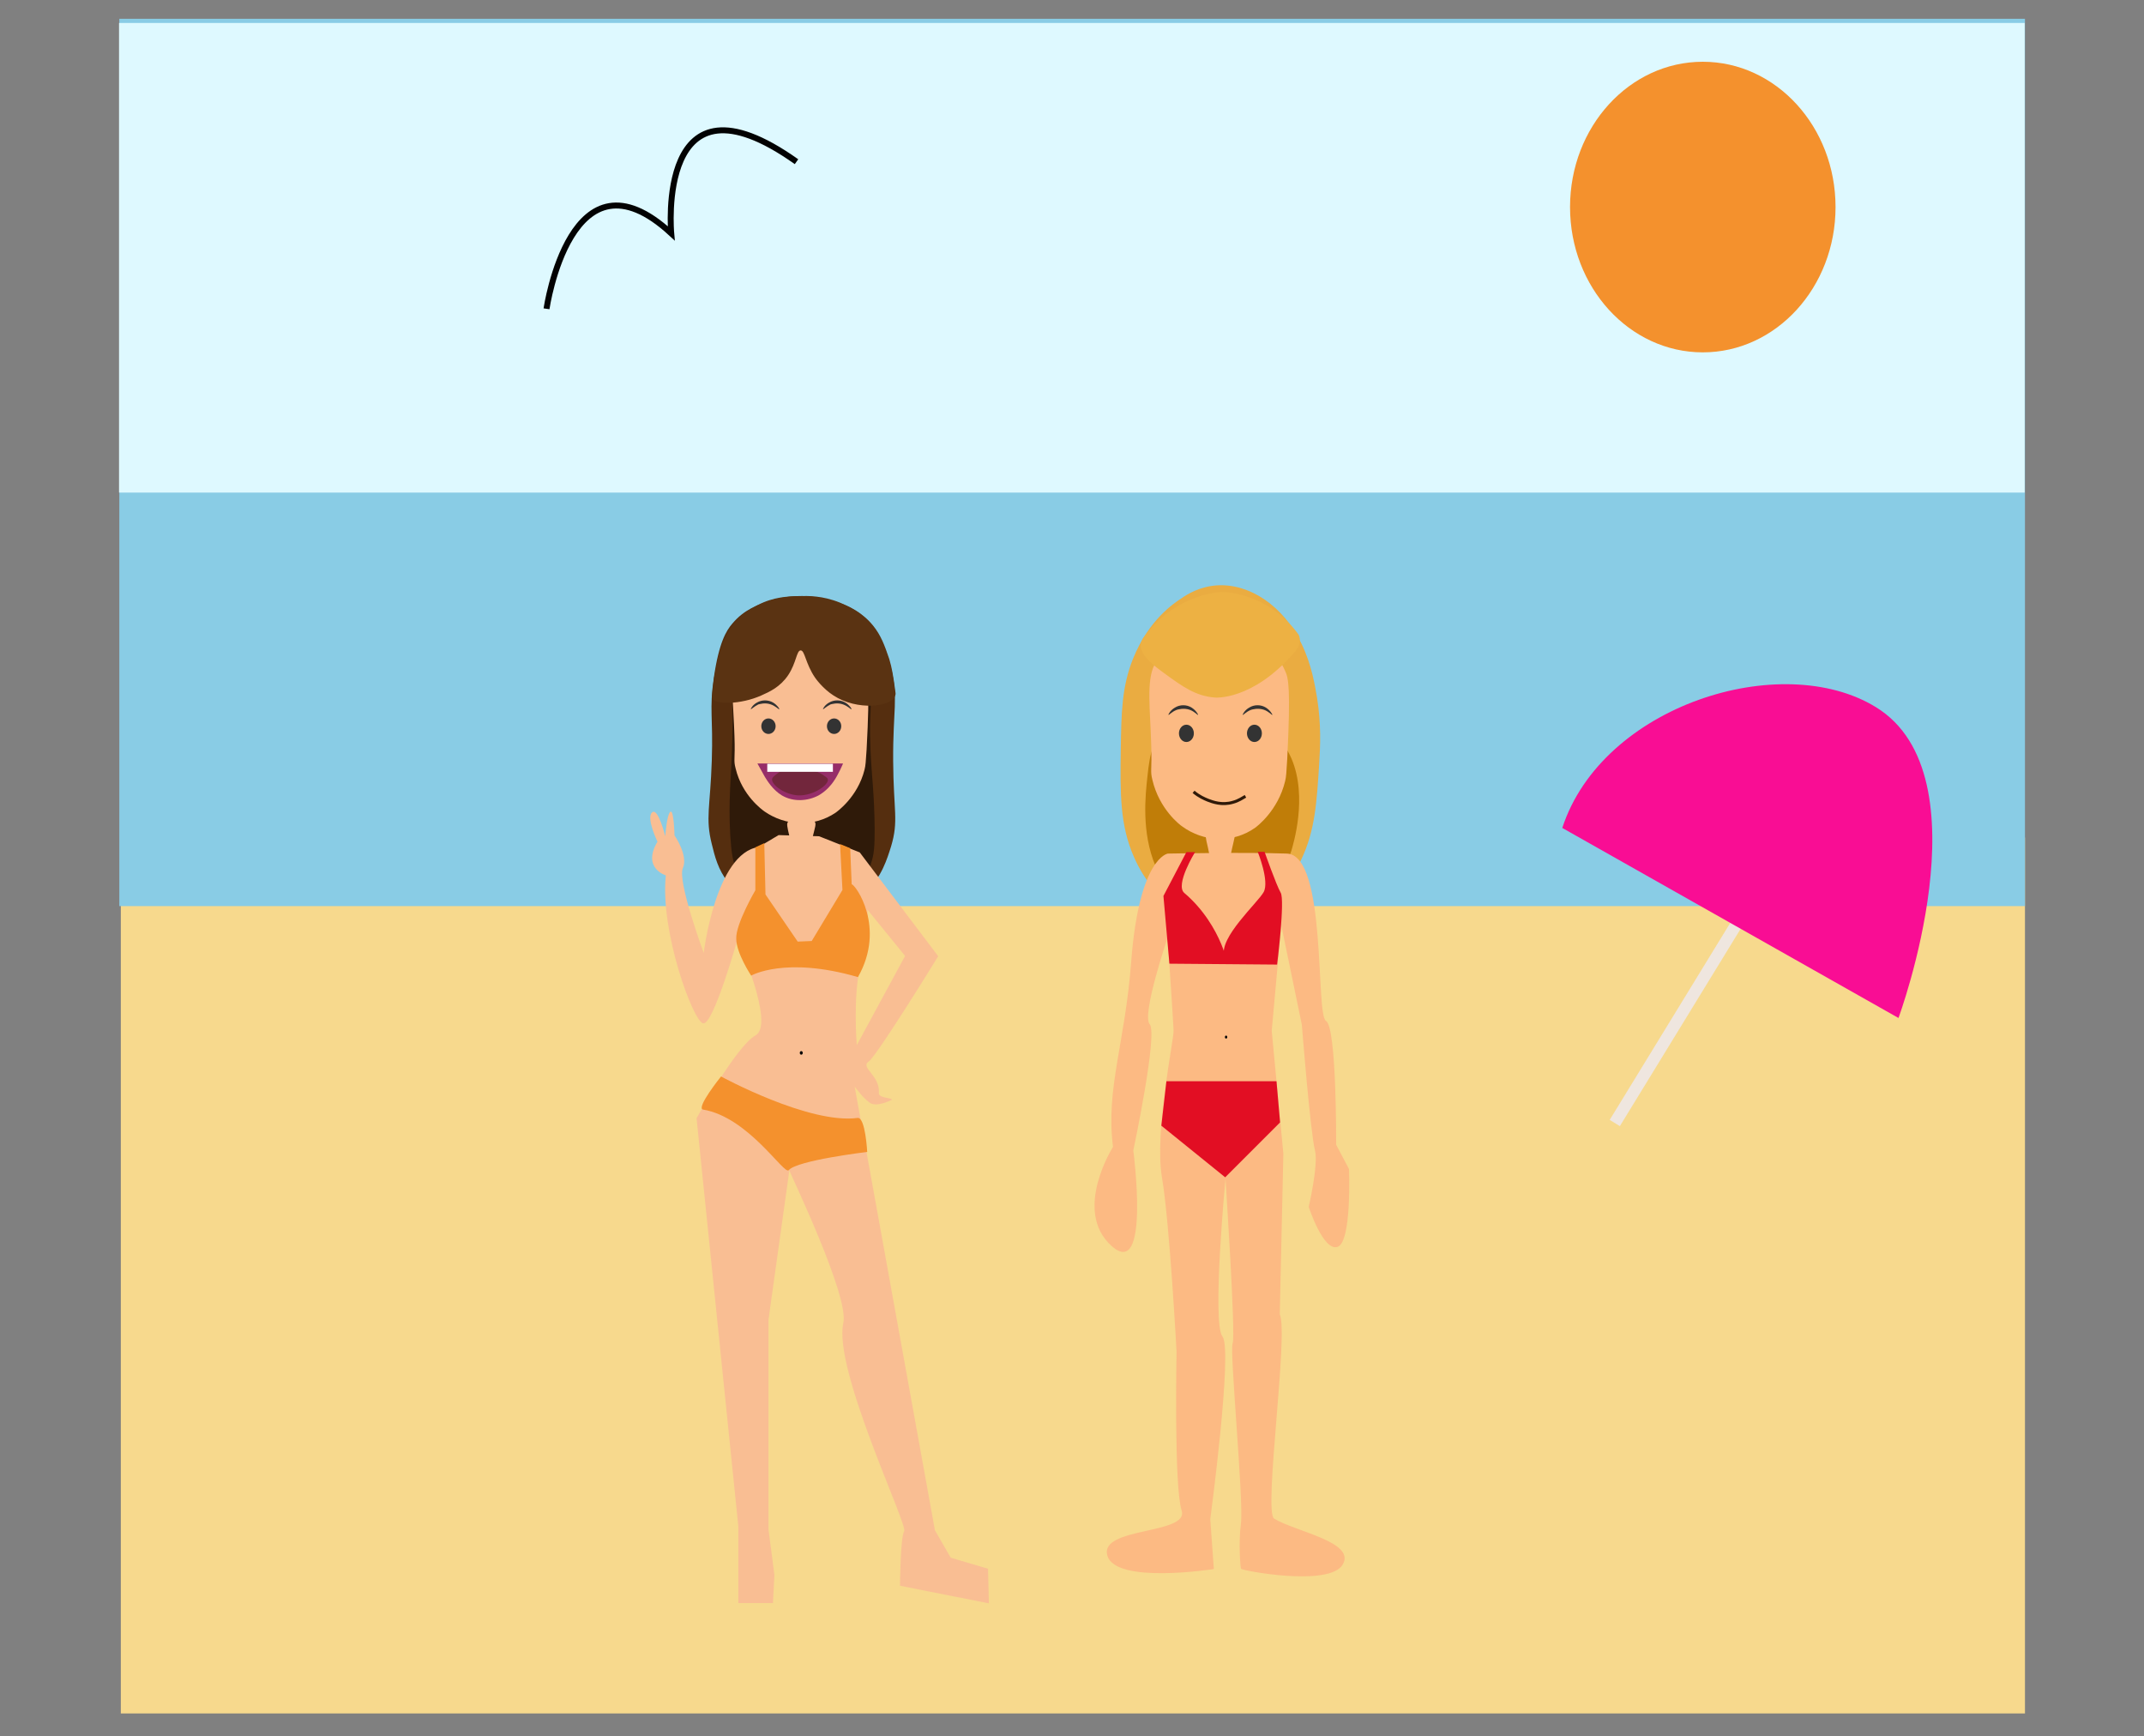 <?xml version="1.0" encoding="utf-8"?>
<!-- Generator: Adobe Illustrator 21.1.0, SVG Export Plug-In . SVG Version: 6.00 Build 0)  -->
<svg version="1.1" id="Lag_1" xmlns="http://www.w3.org/2000/svg" xmlns:xlink="http://www.w3.org/1999/xlink" x="0px" y="0px"
	 viewBox="0 0 718.7 582" style="enable-background:new 0 0 718.7 582;" xml:space="preserve">
<rect x="0" y="0" width="718.7" height="582" fill="#808080" stroke="none"/>
<style type="text/css">
	.st0{fill:#F7D98D;}
	.st1{fill:#89CCE5;}
	.st2{fill:#EAAC41;}
	.st3{fill:#C07D08;}
	.st4{fill:#FCBA83;}
	.st5{fill:#333333;}
	.st6{fill:#EDB143;}
	.st7{fill:#552E0F;}
	.st8{fill:#2F1A09;}
	.st9{fill:#F9BE93;}
	.st10{fill:#5A3312;}
	.st11{fill:none;stroke:#2F1A09;stroke-miterlimit:10;}
	.st12{fill:#F4912D;}
	.st13{fill:#070606;}
	.st14{fill:#E20E23;}
	.st15{fill:#962D69;}
	.st16{fill:#72263C;}
	.st17{fill:#FFFFFF;}
	.st18{fill:none;stroke:#EFE6DF;stroke-width:4;stroke-miterlimit:10;}
	.st19{fill:#DEF9FF;}
	.st20{fill:#F90D94;}
	.st21{fill:none;stroke:#020202;stroke-width:2;stroke-miterlimit:10;}
</style>
<polyline class="st0" points="40.5,280.7 678.8,280.7 678.8,574.3 40.5,574.3 "/>
<polyline class="st1" points="40,6.3 678.8,6.3 678.8,303.7 40,303.7 "/>
<path class="st2" d="M407.9,196.2c-5.7,0.4-9.8,2.9-11.8,4.3c-2.6,1.7-11,7.2-16.3,20.3c-3.8,9.5-3.9,18.2-4.1,30.3
	c-0.2,15-0.3,25.4,4.4,36.1c7.6,17.4,21.2,20.9,22.9,21.2c10.1,2.3,18-2.7,21.4-5.4c7.3-5.5,11.1-13.3,11.8-14.9
	c4.7-9.8,5.2-19.6,6-31.9c0.4-6.4,0.7-13.4-0.7-22.3c-0.7-4.1-1.8-11.1-5.2-18.1C430.2,203,418.8,195.5,407.9,196.2z"/>
<path class="st3" d="M386.7,250c-1.2,3-1.6,5.8-2.1,10.6c-0.6,5.6-2.1,18.4,2.8,29.8c4.8,11,12.6,14,14.9,14.9
	c2,0.8,10.4,3.6,19.2-3.2c2-1.5,7.9-6.3,11.4-17c0.5-1.8,5.6-17.9,0-30.9c-2.6-5.9-6.1-8.5-9.2-10.6
	C411.4,235.1,392.6,235.3,386.7,250z"/>
<path class="st4" d="M388.8,219.9c0,0-1,1.4-1.8,2.9c-2.8,5.5-1.4,15.2-1.1,26.7c0.3,9-0.4,8.7,0.4,11.9c2.3,9.8,9.2,15.1,10,15.6
	c7.1,5.2,16.9,5.8,24.5,0.4c0.4-0.3,7.6-5.6,10-15.6c0.4-1.7,0.4-2.8,0.7-7.4c1.2-24,0.4-27.2-0.7-29.5c-2.4-5.5-6.2-8.6-7.8-9.8
	c-11.7-9.1-25.8-2.4-29.2,0C390.9,217.1,388.8,219.9,388.8,219.9z"/>
<path class="st5" d="M391.7,239.6c-0.1-0.2,0.7-1.6,2.1-2.4c1.7-1.1,4-1.1,5.7,0c1.4,0.9,2.2,2.3,2.1,2.4c-0.1,0.2-1.1-1.1-2.8-1.7
	c-2-0.7-3.9-0.1-4.3,0C392.7,238.6,391.8,239.8,391.7,239.6z"/>
<path class="st5" d="M416.6,239.6c-0.1-0.2,0.7-1.6,2.1-2.4c1.7-1.1,4-1.1,5.7,0c1.4,0.9,2.2,2.3,2.1,2.4c-0.1,0.2-1.1-1.1-2.8-1.7
	c-2-0.7-3.9-0.1-4.3,0C417.6,238.6,416.7,239.8,416.6,239.6z"/>
<ellipse class="st5" cx="397.7" cy="245.8" rx="2.5" ry="2.9"/>
<ellipse class="st5" cx="420.5" cy="245.8" rx="2.5" ry="2.9"/>
<path class="st4" d="M404.5,278.8c-0.6,0.7-0.4,1.9,0.4,5.2c1.4,6.6,1.3,7.4,2.5,11.3c1.4,4.8,2,5,2.1,5c0.4,0,0.7-1.3,1.4-5
	c0.7-3.6,1.3-7.3,2.1-10.9c0.8-3.6,1.3-4.9,0.7-5.5c-0.7-0.8-1.8,0.1-5,0C406.1,278.7,405.1,278.1,404.5,278.8z"/>
<path class="st6" d="M382.4,215.8c-0.6,3.7,4.8,7.6,7.8,9.8c6.3,4.6,10.6,7.7,17.1,8.2c0,0,12.4,1.1,26.3-14.8
	c0.7-0.8,2.5-2.8,2.1-5c-0.1-0.9-0.5-1.5-0.7-1.7c-10.1-13.7-24.9-13.9-24.9-13.9s-15.6-0.2-27,15.6
	C382.9,214.5,382.5,215,382.4,215.8z"/>
<path class="st7" d="M257.9,201.4c-3.5,1.2-8.4,2.8-12.4,7.6c-2,2.3-4.5,6.3-6.2,18.1c-1.6,10.9-0.2,12.9-0.7,27.9
	c-0.5,15.4-2.2,19.2,0,27.9c1,4.1,2.1,8.6,5.5,12.9c7.6,9.7,19.9,9.8,24.9,9.8c5.2,0,14.1,0.1,21.4-6.8c5.2-4.9,7-11,8.3-15.1
	c2.6-8.7,0.8-11.8,0.7-28.7c-0.1-17.3,1.8-20.7-0.7-31c-2.4-9.9-6-14.1-6.9-15.1c-5.3-5.9-11.9-7.4-15.9-8.3
	C266.9,198.6,259.8,200.8,257.9,201.4z"/>
<path class="st8" d="M246.2,234.7c-1,1.9-0.4,2.3-0.7,12.9c-0.4,14.5-1.4,19.9-0.7,32.5c0.4,5.9,0.8,9.3,2.8,12.9
	c2.7,4.9,6.4,7.2,8.3,8.3c7.6,4.7,19.6,6.1,28.3-0.8c1.3-1.1,5.3-4.5,7.6-10.6c1.3-3.5,1.4-6.5,1.4-12.1c-0.1-11.9-1-17.4-1.4-26.5
	c-0.6-14.3,0.9-14.5-0.7-17.4C284.3,221.3,252.7,221.5,246.2,234.7z"/>
<path class="st9" d="M249,219.5c0,0-1,1.3-1.7,2.6c-2.8,5.1-1.4,14-1.1,24.5c0.3,8.3-0.4,8,0.4,11c2.2,9.1,9,13.9,9.7,14.4
	c6.9,4.8,16.4,5.4,23.8,0.4c0.4-0.3,7.4-5.2,9.7-14.4c0.4-1.6,0.4-2.6,0.7-6.8c1.2-22.1,0.3-25-0.7-27.3c-2.3-5.2-6-7.9-7.6-9.1
	c-11.4-8.3-25.1-2.2-28.3,0C250.9,217,249,219.5,249,219.5z"/>
<path class="st5" d="M251.7,237.7c-0.1-0.2,0.7-1.5,2-2.2c1.7-1,3.8-1,5.5,0c1.3,0.8,2.2,2.1,2,2.2c-0.1,0.2-1.1-1-2.8-1.6
	c-2-0.7-3.7-0.1-4.2,0C252.8,236.8,251.8,237.8,251.7,237.7z"/>
<path class="st5" d="M275.9,237.7c-0.1-0.2,0.7-1.5,2-2.2c1.7-1,3.8-1,5.5,0c1.3,0.8,2.2,2.1,2,2.2c-0.1,0.2-1.1-1-2.8-1.6
	c-2-0.7-3.7-0.1-4.2,0C277,236.8,276,237.8,275.9,237.7z"/>
<ellipse class="st5" cx="257.6" cy="243.4" rx="2.4" ry="2.6"/>
<ellipse class="st5" cx="279.6" cy="243.4" rx="2.4" ry="2.6"/>
<path class="st10" d="M238.7,233.9c0.7,2.4,9.6,2.3,16.5-0.8c2.7-1.2,6.3-2.8,9-6.8c2.8-4.2,2.8-8.3,4.2-8.3s1.6,4.4,4.8,9.1
	c0.2,0.3,2.6,3.7,6.2,6c7.9,5.2,19.6,3.9,20.7,0c0.2-0.5,0.1-0.8,0-1.6c-0.7-5.1-1.1-7.6-2-10.6c-1.6-4.7-2.8-8-5.5-11.3
	c-3.8-4.6-8.2-6.4-11-7.6c-5.9-2.4-10.8-2.3-13.8-2.2c-3.6,0.1-8.4,0.2-13.8,3c-2.2,1.2-6,3.1-9,7.6c-2.4,3.5-3.4,7.2-4.2,9.8
	c-0.2,0.7-0.6,2.7-1.4,6.8c0,0-0.3,1.6-0.7,6C238.6,233.6,238.6,233.7,238.7,233.9z"/>
<path class="st11" d="M400.1,265.4c1.9,1.6,3.6,2.3,4.8,2.8c1.6,0.6,4.7,1.8,8.4,0.7c1.9-0.5,3.3-1.5,4.2-2"/>
<path class="st9" d="M274.6,280.3l13.6,5.4l26.3,34.8c0,0-20.4,33.2-23.3,35.3c-3,2,3.9,4.7,3.4,10.5c-0.2,1.8,4.4,1.6,4.4,2.3
	c0,0-5,2.6-7.3,1.1s-5.2-5.5-5.2-5.5l26.9,148.7l5.3,9.2l12.5,3.7l0.3,11.6l-29.8-5.9c0,0,0.1-16.2,1.4-18.3
	c1.3-2.1-23.9-54.3-20.4-69.8c2-8.9-17.6-49.6-18.1-51.1l-7,50.1v70.2l2,15.3l-0.5,9.4h-11.6v-25.7l-14-136.8
	c0,0,13.2-24.1,19.8-27.8s-6.1-32.1-6.1-32.1s-8.1,28.8-11.5,28.1c-3.4-0.7-14.5-31-12.5-49.6c0,0-8.1-2.4-2.8-11.3
	c0,0-3.9-8-1.8-9.8c2-1.8,4.4,8,4.4,8s0.5-7.2,1.7-8.2s1.4,7.9,1.4,7.9s4.7,6.7,2.8,11s7,28.4,7,28.4s4-33.5,18.4-35.5
	c6.7-4,6.7-4,6.7-4L274.6,280.3z"/>
<path class="st0" d="M287.2,350.3l16.2-29.9l-12.7-15.6c0,0,1.2,6.2-2.1,18.3C285.8,333,287.2,350.3,287.2,350.3z"/>
<path class="st12" d="M251.8,327c0,0,11.4-6.6,35.8,0.5c9.5-16.7-0.9-31.1-2.1-31.1l-0.5-12.1l-3.4-1.4l0.8,15.4l-10.3,17.1
	l-4.7,0.2l-10.8-15.8l-0.4-17.2l-3,1.4v14.4c0,0-6.6,11.3-6.4,16.2C246.8,319.5,251.8,327,251.8,327z"/>
<path class="st9" d="M264.2,275.4c-0.6,0.6-0.3,1.8,0.4,4.8c1.3,6.1,1.2,6.8,2.4,10.4c1.4,4.4,1.9,4.6,2,4.6c0.4,0,0.7-1.2,1.4-4.6
	c0.7-3.3,1.2-6.7,2-10c0.8-3.3,1.3-4.5,0.7-5.2c-0.7-0.7-1.8,0.1-4.8,0C265.7,275.4,264.8,274.8,264.2,275.4z"/>
<path class="st12" d="M241.7,360.8c0,0,29.5,16.1,45.8,13.9c2.6-0.3,3.2,11.4,3.2,11.4s-23.5,2.8-26.3,6.1
	c-1.5,1.8-13.4-17.7-28.7-20.3C233.1,371.5,241.7,360.8,241.7,360.8z"/>
<ellipse class="st13" cx="268.6" cy="352.9" rx="0.5" ry="0.6"/>
<path class="st4" d="M410.8,395.1c0,0,3.5,52.9,2.4,55.1c-1.1,2.2,3.7,52.2,2.8,60.3c-0.9,6.8-0.2,14.6,0,15.3
	c0.2,0.6,29.6,6.2,34.1-1.4s-15.8-11-23-15.4c-3.6-2.2,4.9-61.9,1.9-68.5l1.2-53.8l-3.9-41.2l3.2-35.4l6.9,33.4
	c0,0,2.8,35.7,4.4,42.1c1.2,4.8-2.1,18.9-2.1,18.9s4.9,15.1,9.7,13.4c4.8-1.7,3.8-26.1,3.8-26.1l-4.3-8.1c0,0,0.2-39.5-3.4-41.5
	s0.4-55.6-13.1-56.1c-13.5-0.5-39.9,0-39.9,0s-9.6,1.1-12.3,36.1c-2,27.3-8.6,42.6-6.1,62.2c0,0-13.6,21.4-0.5,33.2
	c13.1,11.8,7.3-32,7.3-32s8.3-39.1,5.5-42.3c-2.8-3.1,6-29,6-29s1.9,28.2,2,31c0.2,3-6.5,33.9-3.9,49.3s4.9,58.5,4.9,58.5
	s-0.9,45.1,1.7,53.2s-27.7,5.4-24.9,15.1c2.8,9.7,35.7,4.5,35.7,4.5l-1.2-16.7c0,0,7.6-56.8,4.1-61.2
	C406.2,443.4,410.8,395.1,410.8,395.1z"/>
<path class="st14" d="M392,323l36.1,0.3c0,0,2.7-21.6,1.2-24.1c-1.5-2.6-5.4-13.7-5.4-13.7h-2.3c0,0,4,9.8,2,13.5
	c-2,3.6-15.1,15.3-13.2,21.5c2,6.2-0.3-10.1-13.4-21.2c-3.2-2.7,3.6-13.7,3.6-13.7h-2.9l-7.7,14.7L392,323z"/>
<path class="st15" d="M253.9,255.9c0,0,1.7,3.1,2.5,4.5c0.8,1.3,2.7,4.4,5.7,6.2c3.9,2.3,8.7,1.9,12.3,0c2.8-1.6,4.4-3.8,4.9-4.5
	c1.8-2.5,3.3-6.2,3.3-6.2l0,0H253.9L253.9,255.9z"/>
<path class="st16" d="M258.8,261.2c0.1-0.7,0.7-1.1,1.6-1.8c1.4-1.1,2.9-1.6,4.9-1.8c1.9-0.2,7-0.6,11.4,2.7
	c0.4,0.3,0.7,0.5,0.8,0.9c0.4,1.8-4.7,5.5-9.8,5.4C263.2,266.4,258.7,263.2,258.8,261.2z"/>
<path class="st17" d="M257.2,258.7c7.4,0,14.7,0,22,0c0-0.9,0-1.8,0-2.7h-22C257.2,256.9,257.2,257.8,257.2,258.7z"/>
<polygon class="st14" points="410.7,394.6 429.1,376.2 427.9,362.4 391,362.4 389.3,377.3 "/>
<ellipse class="st13" cx="411" cy="347.6" rx="0.4" ry="0.5"/>
<line class="st18" x1="585.8" y1="303.7" x2="541.3" y2="376.4"/>
<rect x="39.9" y="7.7" class="st19" width="638.8" height="157.4"/>
<path class="st20" d="M523.7,277.5l112.7,63.7c0,0,30-81.2-7.6-104.2C597.2,217.6,537.1,236.4,523.7,277.5z"/>
<path class="st21" d="M183.2,103.5c0,0,8.2-56.3,41.8-25.3c0,0-5.3-57.6,42-24"/>
<ellipse class="st12" cx="570.8" cy="69.4" rx="44.5" ry="48.7"/>
</svg>
